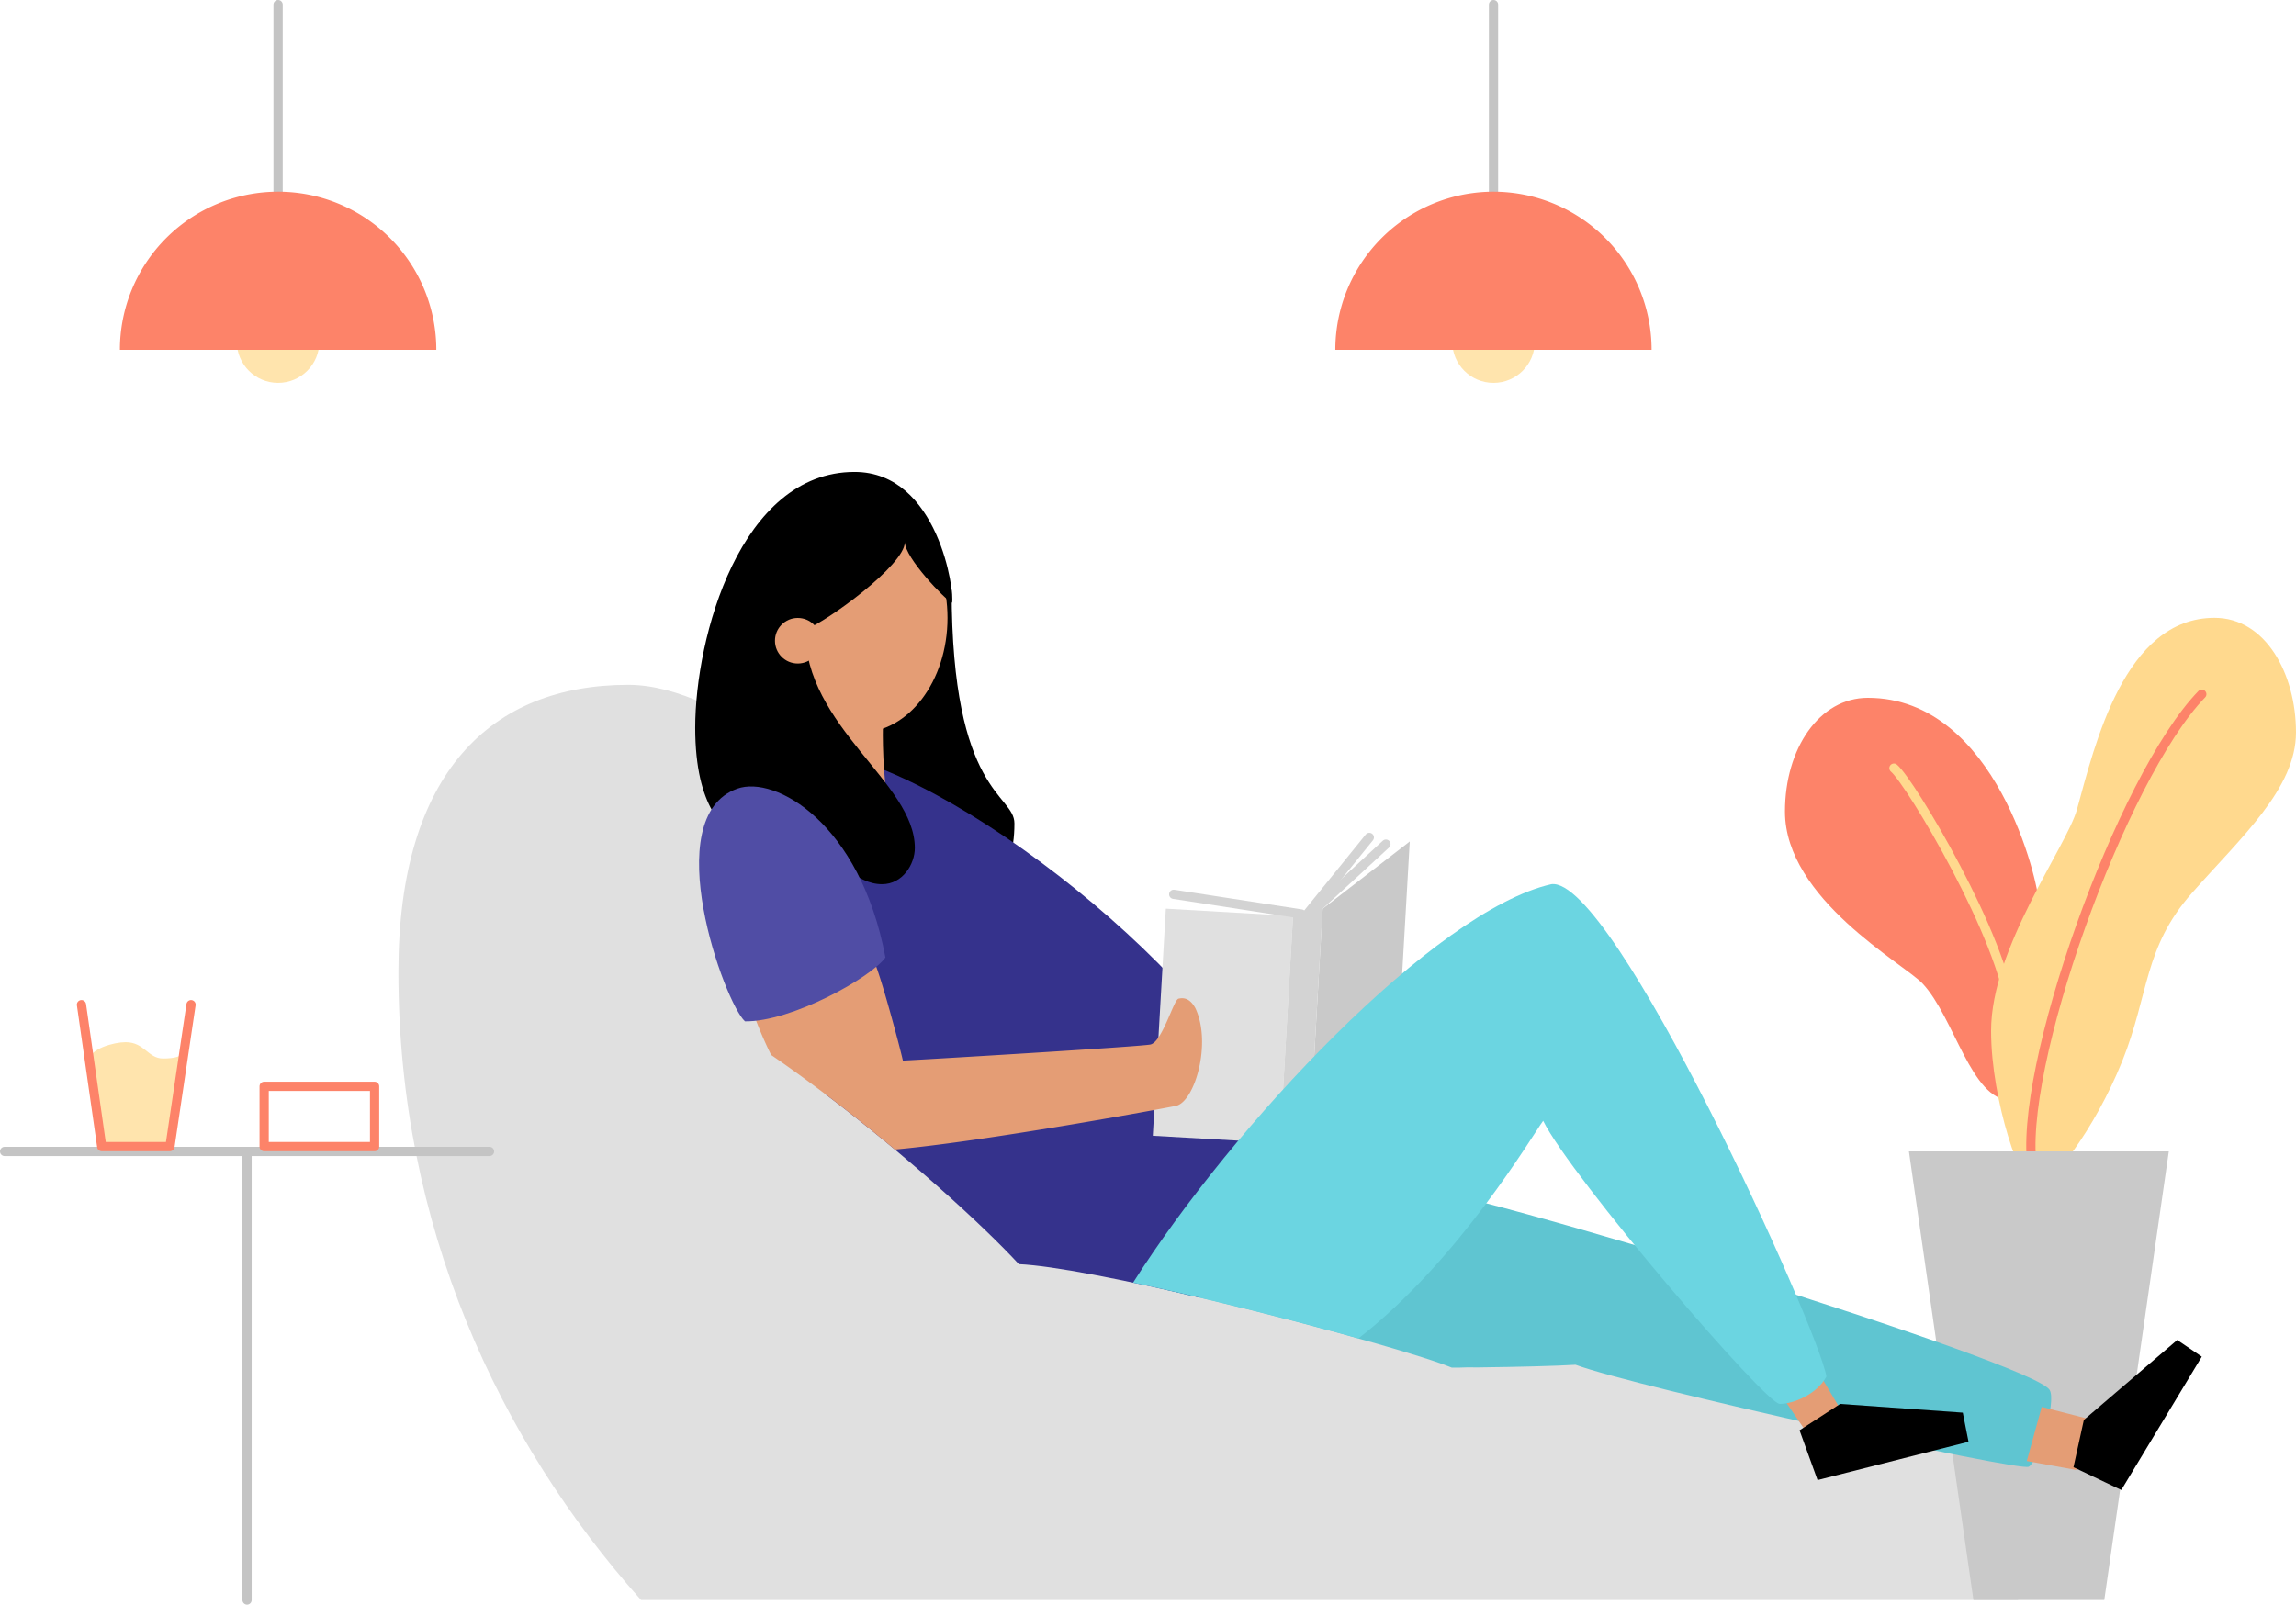 <svg xmlns="http://www.w3.org/2000/svg" width="591.58" height="413.542" viewBox="0 0 591.58 413.542"><defs><style>.a{fill:#ffe4ad;}.b{fill:#e0e0e0;}.c{fill:#fd8369;}.d{fill:#ffd98e;}.e,.f,.h,.l{fill:none;stroke-linecap:round;stroke-linejoin:round;stroke-width:2.38px;}.e{stroke:#fd8369;}.f{stroke:#ffd98e;}.g{fill:#c9c9c9;}.h{stroke:#c4c4c4;}.i{fill:#5fc5d1;}.j{fill:#35328c;}.k{fill:#e49d75;}.l{stroke:#d3d3d3;}.m{fill:#d3d3d3;}.n{fill:#6bd5e1;}.o{fill:#504da5;}</style></defs><g transform="translate(1.19 1.19)"><path class="a" d="M55.27,435.249c-3.851,0-4.784-4.2-9.629-4.2-3.017,0-9.331,1.717-9.331,4.659h0l3.179,22.251H57.062l3.658-24.6C60.272,434.751,58.238,435.249,55.27,435.249Z" transform="translate(-14.463 -163.652)"/><path class="b" d="M581.573,518.86c7.577-11.2,10.737-20.1,10.737-23.607,0-34.711-117.364-71.767-235.138-78.572C357.153,399.219,272.914,283,223.522,283c-35.134,0-59.232,22.394-59.232,74.025,0,65.366,25.778,120.636,62.523,161.835Z" transform="translate(-62.832 -107.698)"/><path class="c" d="M796.708,392.083c4.777,0,7.3-45.777,7.3-50.828s-10.923-52.875-44.036-52.875c-12.485,0-21.355,13.026-21.355,29.311,0,22.525,30.711,39.258,35.457,44.328C782.257,370.734,786.6,392.083,796.708,392.083Z" transform="translate(-279.895 -109.731)"/><path class="d" d="M834.976,402.226c-2.961,0-10.986-22.208-10.986-40.558,0-21.386,19.5-47.556,22.114-57,4.622-16.746,12.236-49.429,35.457-49.429,13.188,0,20.988,14.482,20.988,29.523,0,14.482-14.121,27.016-26.823,41.41-12.441,14.108-11,26-17.928,43.264C850.707,387.073,839.119,402.226,834.976,402.226Z" transform="translate(-312.16 -97.206)"/><path class="e" d="M840.915,409.426c-4.3-25.374,22.917-101.29,43.588-122.546" transform="translate(-318.385 -109.164)"/><path class="f" d="M783.75,317.51c4.162,3.434,28.409,43.849,30.22,63.326" transform="translate(-296.951 -120.74)"/><path class="g" d="M823.663,476.31h33.255L840.291,591.92H806.581L789.96,476.31h33.249" transform="translate(-299.299 -180.757)"/><path d="M376.1,243.63c0,52.8,16.174,52.545,16.174,60.215,0,15.072-7.533,13.312-7.533,13.312S307.153,309.593,376.1,243.63Z" transform="translate(-132.093 -92.818)"/><line class="h" y1="48.21" transform="translate(70.461)"/><line class="h" y1="48.21" transform="translate(383.624)"/><circle class="a" cx="10.637" cy="10.637" r="10.637" transform="translate(59.823 76.208)"/><circle class="a" cx="10.637" cy="10.637" r="10.637" transform="translate(372.987 76.208)"/><path class="i" d="M709.9,542.417c-4.05-7.054-150.538-52.185-167.421-52.875-31.725-5.375-52.608,11.95-60.3,27.06,29.542,6.637,64.694,16.348,73.646,20.036h2.19c1.244-.068,2.656-.081,4.28-.037,11.141-.131,20.435-.392,25.448-.69,15.216,5.673,114.322,27.6,116.761,26.276S711.695,545.54,709.9,542.417Z" transform="translate(-182.976 -185.38)"/><path class="j" d="M382.611,442.688c8.995.423,27.078,4.031,46.219,8.528,11.682-11.365,20.484-26.873,19.638-45.41-18.04-41.578-90.2-95.331-120.368-95.306-4.535,3.732-5.53,30.935-8.97,46.779-1.244,5.81,4.709,22.606,13.685,41.634C353.381,414.5,373.106,432.386,382.611,442.688Z" transform="translate(-121.291 -118.091)"/><path class="k" d="M842.614,582.15l12.858,3.3L851.516,598.4l-12.746-2.3Z" transform="translate(-317.746 -220.759)"/><path class="k" d="M357.061,297.679c-.236,3.011-.081,15.6,1.425,21.7C354.212,319.3,328.708,295.856,357.061,297.679Z" transform="translate(-130.7 -113.207)"/><ellipse class="k" cx="22.55" cy="29.548" rx="22.55" ry="29.548" transform="translate(197.84 128.517)"/><path d="M328.286,194.79c-29.4,0-41.056,42.555-41.056,65.938,0,20.957,7.869,26.568,11.458,28.285s12.646,2.034,18.425,3.434c7.4,1.8,11.421,8.591,18.264,8.591,5.312,0,8.441-5.157,8.441-9.331,0-16.914-28.3-31.1-28.3-56.271,5.424-1.866,25.728-16.653,25.728-22.537,0,3.994,10.388,14.842,12.143,15.614C354.164,225.968,349.915,194.79,328.286,194.79Z" transform="translate(-109.296 -74.359)"/><rect class="b" width="32.832" height="58.617" transform="translate(299.199 232.987) rotate(3.29)"/><path class="g" d="M564.158,406.423,541.72,423.748l3.365-58.523L567.523,347.9Z" transform="translate(-205.478 -132.226)"/><line class="l" x2="32.876" y2="5.076" transform="translate(301.226 229.285)"/><line class="l" x1="15.981" y2="19.732" transform="translate(335.644 214.629)"/><line class="l" x1="18.96" y2="17.467" transform="translate(336.944 216.358)"/><path class="k" d="M737.35,574.532l6.32,9.287,8.983-5.536-5.331-8.983Z" transform="translate(-279.415 -215.902)"/><path class="c" d="M89.7,78.69A40.762,40.762,0,0,0,48.94,119.447l81.527.006A40.764,40.764,0,0,0,89.7,78.69Z" transform="translate(-19.237 -30.48)"/><path class="c" d="M593.127,78.69a40.757,40.757,0,0,0-40.757,40.764h81.49A40.764,40.764,0,0,0,593.127,78.69Z" transform="translate(-209.504 -30.48)"/><line class="h" x2="124.934" transform="translate(0 295.553)"/><line class="h" y2="115.61" transform="translate(62.467 295.553)"/><rect class="e" width="28.453" height="15.539" transform="translate(66.871 278.77)"/><circle class="k" cx="5.872" cy="5.872" r="5.872" transform="translate(198.487 158.065)"/><path class="m" d="M537.079,434.273l-7.639,1.885,3.365-58.517,7.639-1.891Z" transform="translate(-200.837 -142.752)"/><path d="M744.65,587.709l4.641,12.833,38.9-9.872-1.481-7.508-31.588-2.252Z" transform="translate(-282.174 -220.29)"/><path d="M858.11,587.209l12.323,5.872,20.74-34.362-6.326-4.3-24.061,20.6Z" transform="translate(-325.055 -210.278)"/><path class="n" d="M576.353,365.57c-30.083,6.843-82.068,62.206-107.753,102.69,18.618,3.931,41.056,9.6,58.069,14.37,25.884-20.142,44.788-52.253,47.587-56.085,7.067,14.388,57.279,72.968,60.962,72.968s9.673-2.613,12.031-7.06C645.134,479.9,592.3,363.293,576.353,365.57Z" transform="translate(-177.843 -138.892)"/><path class="k" d="M347.658,445.722c23.309-2.121,68.545-10.432,72.414-11.253,4.865-1.026,9.281-16.211,5.008-25.2-1.474-2.65-3.11-2.718-4.354-2.426s-4.211,11.234-7.241,11.819-59.027,3.931-63.761,4.143c-.622-2.949-6.314-24.31-7.682-26S311,410.047,311,410.047a102.332,102.332,0,0,0,4.777,11.3C326.5,428.69,337.574,437.312,347.658,445.722Z" transform="translate(-118.28 -150.661)"/><path class="o" d="M298.709,325.66c9.729-3.446,31.619,8.8,38.138,43.513-3.732,5.219-24.26,16.628-36.185,16.46C295.449,381.024,278.013,332.963,298.709,325.66Z" transform="translate(-109.902 -123.609)"/><path class="e" d="M61.255,415.5l-5.437,36.583H38.245L33.02,415.5" transform="translate(-13.22 -157.775)"/></g></svg>